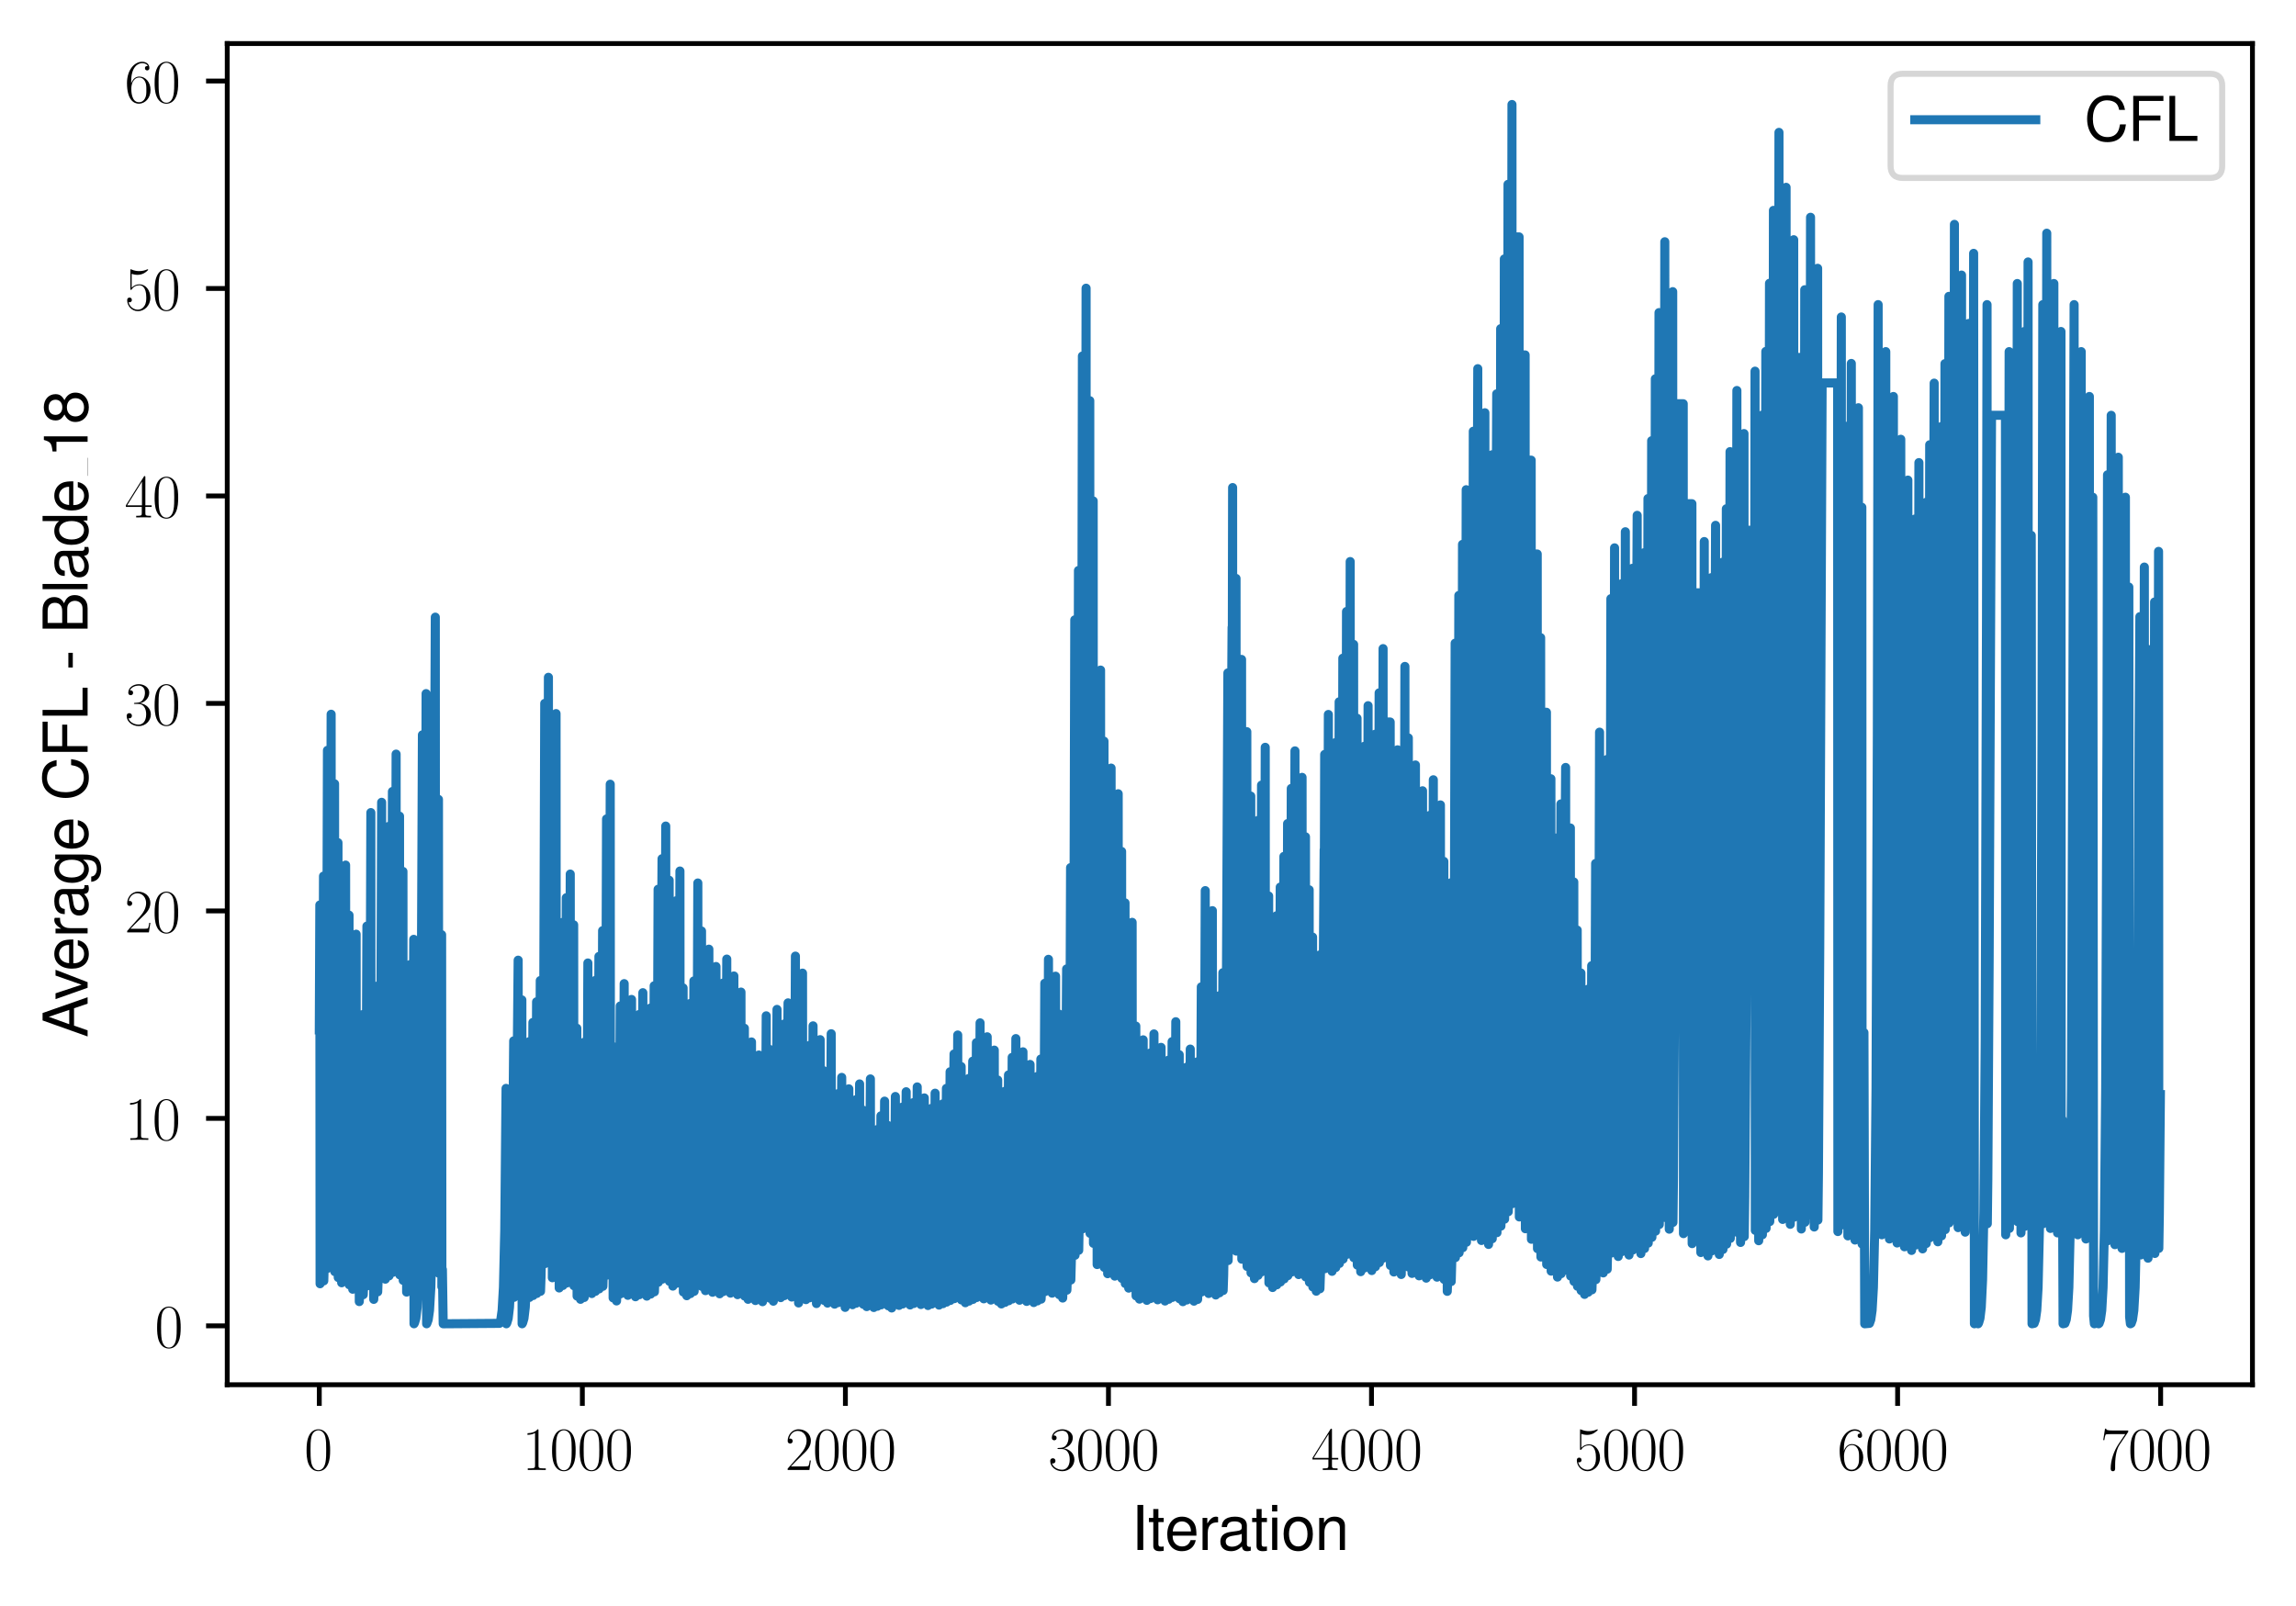 <?xml version="1.0" encoding="utf-8" standalone="no"?>
<!DOCTYPE svg PUBLIC "-//W3C//DTD SVG 1.1//EN"
  "http://www.w3.org/Graphics/SVG/1.1/DTD/svg11.dtd">
<svg xmlns:xlink="http://www.w3.org/1999/xlink" width="379.567pt" height="265.601pt" viewBox="0 0 379.567 265.601" xmlns="http://www.w3.org/2000/svg" version="1.1">
 <defs>
  <style type="text/css">*{stroke-linejoin: round; stroke-linecap: butt}</style>
 </defs>
 <g id="figure_1">
  <g id="patch_1">
   <path d="M 0 265.601 
L 379.567 265.601 
L 379.567 0 
L 0 0 
z
" style="fill: #ffffff"/>
  </g>
  <g id="axes_1">
   <g id="patch_2">
    <path d="M 37.567 228.96 
L 372.367 228.96 
L 372.367 7.2 
L 37.567 7.2 
z
" style="fill: #ffffff"/>
   </g>
   <g id="matplotlib.axis_1">
    <g id="xtick_1">
     <g id="line2d_1">
      <defs>
       <path id="m5cbb3154f2" d="M 0 0 
L 0 3.5 
" style="stroke: #000000; stroke-width: 0.8"/>
      </defs>
      <g>
       <use xlink:href="#m5cbb3154f2" x="52.786" y="228.96" style="stroke: #000000; stroke-width: 0.8"/>
      </g>
     </g>
     <g id="text_1">
      <!-- $\mathdefault{0}$ -->
      <g transform="translate(50.295 243.058) scale(0.1 -0.1)">
       <defs>
        <path id="CMR17-30" d="M 2688 2038 
C 2688 2430 2682 3099 2413 3613 
C 2176 4063 1798 4224 1466 4224 
C 1158 4224 768 4082 525 3620 
C 269 3137 243 2539 243 2038 
C 243 1671 250 1112 448 623 
C 723 -39 1216 -128 1466 -128 
C 1760 -128 2208 -7 2470 604 
C 2662 1048 2688 1568 2688 2038 
z
M 1466 -26 
C 1056 -26 813 328 723 816 
C 653 1196 653 1749 653 2109 
C 653 2604 653 3015 736 3407 
C 858 3954 1216 4121 1466 4121 
C 1728 4121 2067 3947 2189 3420 
C 2272 3054 2278 2623 2278 2109 
C 2278 1691 2278 1176 2202 797 
C 2067 96 1690 -26 1466 -26 
z
" transform="scale(0.016)"/>
       </defs>
       <use xlink:href="#CMR17-30" transform="scale(0.996)"/>
      </g>
     </g>
    </g>
    <g id="xtick_2">
     <g id="line2d_2">
      <g>
       <use xlink:href="#m5cbb3154f2" x="96.272" y="228.96" style="stroke: #000000; stroke-width: 0.8"/>
      </g>
     </g>
     <g id="text_2">
      <!-- $\mathdefault{1000}$ -->
      <g transform="translate(86.31 243.058) scale(0.1 -0.1)">
       <defs>
        <path id="CMR17-31" d="M 1702 4083 
C 1702 4217 1696 4224 1606 4224 
C 1357 3927 979 3833 621 3820 
C 602 3820 570 3820 563 3808 
C 557 3795 557 3782 557 3648 
C 755 3648 1088 3686 1344 3839 
L 1344 467 
C 1344 243 1331 166 781 166 
L 589 166 
L 589 0 
C 896 6 1216 12 1523 12 
C 1830 12 2150 6 2458 0 
L 2458 166 
L 2266 166 
C 1715 166 1702 236 1702 467 
L 1702 4083 
z
" transform="scale(0.016)"/>
       </defs>
       <use xlink:href="#CMR17-31" transform="scale(0.996)"/>
       <use xlink:href="#CMR17-30" transform="translate(45.69 0) scale(0.996)"/>
       <use xlink:href="#CMR17-30" transform="translate(91.381 0) scale(0.996)"/>
       <use xlink:href="#CMR17-30" transform="translate(137.071 0) scale(0.996)"/>
      </g>
     </g>
    </g>
    <g id="xtick_3">
     <g id="line2d_3">
      <g>
       <use xlink:href="#m5cbb3154f2" x="139.759" y="228.96" style="stroke: #000000; stroke-width: 0.8"/>
      </g>
     </g>
     <g id="text_3">
      <!-- $\mathdefault{2000}$ -->
      <g transform="translate(129.796 243.058) scale(0.1 -0.1)">
       <defs>
        <path id="CMR17-32" d="M 2669 990 
L 2554 990 
C 2490 537 2438 460 2413 422 
C 2381 371 1920 371 1830 371 
L 602 371 
C 832 620 1280 1073 1824 1596 
C 2214 1966 2669 2400 2669 3033 
C 2669 3788 2067 4224 1395 4224 
C 691 4224 262 3603 262 3027 
C 262 2777 448 2745 525 2745 
C 589 2745 781 2783 781 3007 
C 781 3206 614 3264 525 3264 
C 486 3264 448 3257 422 3244 
C 544 3788 915 4057 1306 4057 
C 1862 4057 2227 3616 2227 3033 
C 2227 2477 1901 1998 1536 1583 
L 262 147 
L 262 0 
L 2515 0 
L 2669 990 
z
" transform="scale(0.016)"/>
       </defs>
       <use xlink:href="#CMR17-32" transform="scale(0.996)"/>
       <use xlink:href="#CMR17-30" transform="translate(45.69 0) scale(0.996)"/>
       <use xlink:href="#CMR17-30" transform="translate(91.381 0) scale(0.996)"/>
       <use xlink:href="#CMR17-30" transform="translate(137.071 0) scale(0.996)"/>
      </g>
     </g>
    </g>
    <g id="xtick_4">
     <g id="line2d_4">
      <g>
       <use xlink:href="#m5cbb3154f2" x="183.246" y="228.96" style="stroke: #000000; stroke-width: 0.8"/>
      </g>
     </g>
     <g id="text_4">
      <!-- $\mathdefault{3000}$ -->
      <g transform="translate(173.283 243.058) scale(0.1 -0.1)">
       <defs>
        <path id="CMR17-33" d="M 1414 2176 
C 1984 2176 2234 1673 2234 1094 
C 2234 322 1824 25 1453 25 
C 1114 25 563 193 390 691 
C 422 678 454 678 486 678 
C 640 678 755 780 755 947 
C 755 1132 614 1216 486 1216 
C 378 1216 211 1164 211 927 
C 211 335 787 -128 1466 -128 
C 2176 -128 2720 432 2720 1087 
C 2720 1718 2208 2176 1600 2246 
C 2086 2347 2554 2776 2554 3353 
C 2554 3856 2048 4224 1472 4224 
C 890 4224 378 3862 378 3347 
C 378 3123 544 3084 627 3084 
C 762 3084 877 3167 877 3334 
C 877 3500 762 3584 627 3584 
C 602 3584 570 3584 544 3571 
C 730 3999 1235 4076 1459 4076 
C 1683 4076 2106 3966 2106 3347 
C 2106 3167 2080 2851 1862 2574 
C 1670 2329 1453 2316 1242 2297 
C 1210 2297 1062 2284 1037 2284 
C 992 2278 966 2272 966 2227 
C 966 2182 973 2176 1101 2176 
L 1414 2176 
z
" transform="scale(0.016)"/>
       </defs>
       <use xlink:href="#CMR17-33" transform="scale(0.996)"/>
       <use xlink:href="#CMR17-30" transform="translate(45.69 0) scale(0.996)"/>
       <use xlink:href="#CMR17-30" transform="translate(91.381 0) scale(0.996)"/>
       <use xlink:href="#CMR17-30" transform="translate(137.071 0) scale(0.996)"/>
      </g>
     </g>
    </g>
    <g id="xtick_5">
     <g id="line2d_5">
      <g>
       <use xlink:href="#m5cbb3154f2" x="226.732" y="228.96" style="stroke: #000000; stroke-width: 0.8"/>
      </g>
     </g>
     <g id="text_5">
      <!-- $\mathdefault{4000}$ -->
      <g transform="translate(216.77 243.058) scale(0.1 -0.1)">
       <defs>
        <path id="CMR17-34" d="M 2150 4147 
C 2150 4281 2144 4288 2029 4288 
L 128 1254 
L 128 1088 
L 1779 1088 
L 1779 460 
C 1779 230 1766 166 1318 166 
L 1197 166 
L 1197 0 
C 1402 12 1747 12 1965 12 
C 2182 12 2528 12 2733 0 
L 2733 166 
L 2611 166 
C 2163 166 2150 230 2150 460 
L 2150 1088 
L 2803 1088 
L 2803 1254 
L 2150 1254 
L 2150 4147 
z
M 1798 3723 
L 1798 1254 
L 256 1254 
L 1798 3723 
z
" transform="scale(0.016)"/>
       </defs>
       <use xlink:href="#CMR17-34" transform="scale(0.996)"/>
       <use xlink:href="#CMR17-30" transform="translate(45.69 0) scale(0.996)"/>
       <use xlink:href="#CMR17-30" transform="translate(91.381 0) scale(0.996)"/>
       <use xlink:href="#CMR17-30" transform="translate(137.071 0) scale(0.996)"/>
      </g>
     </g>
    </g>
    <g id="xtick_6">
     <g id="line2d_6">
      <g>
       <use xlink:href="#m5cbb3154f2" x="270.219" y="228.96" style="stroke: #000000; stroke-width: 0.8"/>
      </g>
     </g>
     <g id="text_6">
      <!-- $\mathdefault{5000}$ -->
      <g transform="translate(260.257 243.058) scale(0.1 -0.1)">
       <defs>
        <path id="CMR17-35" d="M 730 3750 
C 794 3724 1056 3641 1325 3641 
C 1920 3641 2246 3961 2432 4140 
C 2432 4191 2432 4224 2394 4224 
C 2387 4224 2374 4224 2323 4198 
C 2099 4102 1837 4032 1517 4032 
C 1325 4032 1037 4055 723 4191 
C 653 4224 640 4224 634 4224 
C 602 4224 595 4217 595 4090 
L 595 2231 
C 595 2113 595 2080 659 2080 
C 691 2080 704 2093 736 2139 
C 941 2435 1222 2560 1542 2560 
C 1766 2560 2246 2415 2246 1293 
C 2246 1087 2246 716 2054 422 
C 1894 159 1645 25 1370 25 
C 947 25 518 319 403 812 
C 429 806 480 793 506 793 
C 589 793 749 838 749 1036 
C 749 1209 627 1280 506 1280 
C 358 1280 262 1190 262 1011 
C 262 454 704 -128 1382 -128 
C 2042 -128 2669 441 2669 1267 
C 2669 2054 2170 2662 1549 2662 
C 1222 2662 947 2540 730 2304 
L 730 3750 
z
" transform="scale(0.016)"/>
       </defs>
       <use xlink:href="#CMR17-35" transform="scale(0.996)"/>
       <use xlink:href="#CMR17-30" transform="translate(45.69 0) scale(0.996)"/>
       <use xlink:href="#CMR17-30" transform="translate(91.381 0) scale(0.996)"/>
       <use xlink:href="#CMR17-30" transform="translate(137.071 0) scale(0.996)"/>
      </g>
     </g>
    </g>
    <g id="xtick_7">
     <g id="line2d_7">
      <g>
       <use xlink:href="#m5cbb3154f2" x="313.706" y="228.96" style="stroke: #000000; stroke-width: 0.8"/>
      </g>
     </g>
     <g id="text_7">
      <!-- $\mathdefault{6000}$ -->
      <g transform="translate(303.743 243.058) scale(0.1 -0.1)">
       <defs>
        <path id="CMR17-36" d="M 678 2198 
C 678 3712 1395 4076 1811 4076 
C 1946 4076 2272 4049 2400 3782 
C 2298 3782 2106 3782 2106 3558 
C 2106 3385 2246 3328 2336 3328 
C 2394 3328 2566 3353 2566 3571 
C 2566 3987 2246 4224 1805 4224 
C 1043 4224 243 3411 243 2011 
C 243 257 966 -128 1478 -128 
C 2099 -128 2688 431 2688 1295 
C 2688 2101 2170 2688 1517 2688 
C 1126 2688 838 2430 678 1979 
L 678 2198 
z
M 1478 25 
C 691 25 691 1212 691 1450 
C 691 1914 909 2585 1504 2585 
C 1613 2585 1926 2585 2138 2140 
C 2253 1889 2253 1624 2253 1302 
C 2253 954 2253 696 2118 438 
C 1978 173 1773 25 1478 25 
z
" transform="scale(0.016)"/>
       </defs>
       <use xlink:href="#CMR17-36" transform="scale(0.996)"/>
       <use xlink:href="#CMR17-30" transform="translate(45.69 0) scale(0.996)"/>
       <use xlink:href="#CMR17-30" transform="translate(91.381 0) scale(0.996)"/>
       <use xlink:href="#CMR17-30" transform="translate(137.071 0) scale(0.996)"/>
      </g>
     </g>
    </g>
    <g id="xtick_8">
     <g id="line2d_8">
      <g>
       <use xlink:href="#m5cbb3154f2" x="357.193" y="228.96" style="stroke: #000000; stroke-width: 0.8"/>
      </g>
     </g>
     <g id="text_8">
      <!-- $\mathdefault{7000}$ -->
      <g transform="translate(347.23 243.058) scale(0.1 -0.1)">
       <defs>
        <path id="CMR17-37" d="M 2886 3955 
L 2886 4096 
L 1382 4096 
C 634 4096 621 4166 595 4288 
L 480 4288 
L 294 3104 
L 410 3104 
C 429 3226 474 3552 550 3673 
C 589 3724 1062 3724 1171 3724 
L 2579 3724 
L 1869 2670 
C 1395 1961 1069 1003 1069 166 
C 1069 89 1069 -128 1299 -128 
C 1530 -128 1530 89 1530 172 
L 1530 466 
C 1530 1514 1709 2204 2003 2644 
L 2886 3955 
z
" transform="scale(0.016)"/>
       </defs>
       <use xlink:href="#CMR17-37" transform="scale(0.996)"/>
       <use xlink:href="#CMR17-30" transform="translate(45.69 0) scale(0.996)"/>
       <use xlink:href="#CMR17-30" transform="translate(91.381 0) scale(0.996)"/>
       <use xlink:href="#CMR17-30" transform="translate(137.071 0) scale(0.996)"/>
      </g>
     </g>
    </g>
    <g id="text_9">
     <!-- Iteration -->
     <g transform="translate(187.02 256.279) scale(0.1 -0.1)">
      <defs>
       <path id="NimbusSanL-Regu-49" d="M 1242 4672 
L 640 4672 
L 640 0 
L 1242 0 
L 1242 4672 
z
" transform="scale(0.016)"/>
       <path id="NimbusSanL-Regu-74" d="M 1626 3328 
L 1075 3328 
L 1075 4249 
L 544 4249 
L 544 3328 
L 90 3328 
L 90 2892 
L 544 2892 
L 544 402 
C 544 64 774 -128 1190 -128 
C 1318 -128 1446 -116 1626 -84 
L 1626 364 
C 1555 345 1472 339 1370 339 
C 1139 339 1075 402 1075 634 
L 1075 2892 
L 1626 2892 
L 1626 3328 
z
" transform="scale(0.016)"/>
       <path id="NimbusSanL-Regu-65" d="M 3283 1484 
C 3283 1998 3245 2311 3149 2565 
C 2931 3123 2419 3456 1792 3456 
C 858 3456 256 2734 256 1619 
C 256 545 838 -128 1779 -128 
C 2547 -128 3078 307 3213 1018 
L 2675 1018 
C 2528 588 2227 364 1798 364 
C 1459 364 1171 514 992 787 
C 864 974 819 1161 813 1484 
L 3283 1484 
z
M 826 1920 
C 870 2552 1248 2963 1786 2963 
C 2310 2963 2714 2519 2714 1959 
C 2714 1946 2714 1933 2707 1920 
L 826 1920 
z
" transform="scale(0.016)"/>
       <path id="NimbusSanL-Regu-72" d="M 442 3328 
L 442 0 
L 979 0 
L 979 1727 
C 979 2203 1101 2514 1357 2698 
C 1523 2819 1683 2857 2054 2863 
L 2054 3404 
C 1965 3449 1920 3456 1850 3456 
C 1504 3456 1242 3251 934 2750 
L 934 3328 
L 442 3328 
z
" transform="scale(0.016)"/>
       <path id="NimbusSanL-Regu-61" d="M 3424 332 
C 3366 320 3341 320 3309 320 
C 3123 320 3021 415 3021 581 
L 3021 2542 
C 3021 3135 2586 3456 1760 3456 
C 1274 3456 870 3315 646 3065 
C 493 2893 429 2702 416 2370 
L 954 2370 
C 998 2778 1242 2963 1741 2963 
C 2221 2963 2490 2784 2490 2466 
L 2490 2326 
C 2490 2103 2355 2007 1933 1956 
C 1178 1861 1062 1835 858 1753 
C 467 1593 269 1294 269 861 
C 269 256 691 -128 1370 -128 
C 1792 -128 2131 19 2509 364 
C 2547 25 2714 -128 3059 -128 
C 3168 -128 3251 -116 3424 -71 
L 3424 332 
z
M 2490 1071 
C 2490 893 2438 785 2278 638 
C 2061 441 1798 339 1485 339 
C 1069 339 826 536 826 874 
C 826 1224 1062 1402 1632 1485 
C 2195 1562 2310 1587 2490 1670 
L 2490 1071 
z
" transform="scale(0.016)"/>
       <path id="NimbusSanL-Regu-69" d="M 960 3358 
L 429 3358 
L 429 0 
L 960 0 
L 960 3358 
z
M 960 4672 
L 422 4672 
L 422 3999 
L 960 3999 
L 960 4672 
z
" transform="scale(0.016)"/>
       <path id="NimbusSanL-Regu-6f" d="M 1741 3456 
C 800 3456 230 2784 230 1663 
C 230 543 794 -128 1747 -128 
C 2688 -128 3264 543 3264 1638 
C 3264 2791 2707 3456 1741 3456 
z
M 1747 2963 
C 2349 2963 2707 2472 2707 1644 
C 2707 861 2336 364 1747 364 
C 1152 364 787 855 787 1663 
C 787 2466 1152 2963 1747 2963 
z
" transform="scale(0.016)"/>
       <path id="NimbusSanL-Regu-6e" d="M 448 3328 
L 448 0 
L 986 0 
L 986 1835 
C 986 2539 1344 2988 1894 2988 
C 2317 2988 2586 2732 2586 2328 
L 2586 0 
L 3117 0 
L 3117 2539 
C 3117 3097 2701 3456 2054 3456 
C 1555 3456 1235 3263 941 2796 
L 941 3328 
L 448 3328 
z
" transform="scale(0.016)"/>
      </defs>
      <use xlink:href="#NimbusSanL-Regu-49" transform="scale(0.996)"/>
      <use xlink:href="#NimbusSanL-Regu-74" transform="translate(27.695 0) scale(0.996)"/>
      <use xlink:href="#NimbusSanL-Regu-65" transform="translate(55.39 0) scale(0.996)"/>
      <use xlink:href="#NimbusSanL-Regu-72" transform="translate(110.782 0) scale(0.996)"/>
      <use xlink:href="#NimbusSanL-Regu-61" transform="translate(142.961 0) scale(0.996)"/>
      <use xlink:href="#NimbusSanL-Regu-74" transform="translate(198.353 0) scale(0.996)"/>
      <use xlink:href="#NimbusSanL-Regu-69" transform="translate(226.048 0) scale(0.996)"/>
      <use xlink:href="#NimbusSanL-Regu-6f" transform="translate(248.165 0) scale(0.996)"/>
      <use xlink:href="#NimbusSanL-Regu-6e" transform="translate(303.556 0) scale(0.996)"/>
     </g>
    </g>
   </g>
   <g id="matplotlib.axis_2">
    <g id="ytick_1">
     <g id="line2d_9">
      <defs>
       <path id="me9d7c1da37" d="M 0 0 
L -3.5 0 
" style="stroke: #000000; stroke-width: 0.8"/>
      </defs>
      <g>
       <use xlink:href="#me9d7c1da37" x="37.567" y="219.223" style="stroke: #000000; stroke-width: 0.8"/>
      </g>
     </g>
     <g id="text_10">
      <!-- $\mathdefault{0}$ -->
      <g transform="translate(25.586 222.772) scale(0.1 -0.1)">
       <use xlink:href="#CMR17-30" transform="scale(0.996)"/>
      </g>
     </g>
    </g>
    <g id="ytick_2">
     <g id="line2d_10">
      <g>
       <use xlink:href="#me9d7c1da37" x="37.567" y="184.918" style="stroke: #000000; stroke-width: 0.8"/>
      </g>
     </g>
     <g id="text_11">
      <!-- $\mathdefault{10}$ -->
      <g transform="translate(20.605 188.467) scale(0.1 -0.1)">
       <use xlink:href="#CMR17-31" transform="scale(0.996)"/>
       <use xlink:href="#CMR17-30" transform="translate(45.69 0) scale(0.996)"/>
      </g>
     </g>
    </g>
    <g id="ytick_3">
     <g id="line2d_11">
      <g>
       <use xlink:href="#me9d7c1da37" x="37.567" y="150.613" style="stroke: #000000; stroke-width: 0.8"/>
      </g>
     </g>
     <g id="text_12">
      <!-- $\mathdefault{20}$ -->
      <g transform="translate(20.605 154.163) scale(0.1 -0.1)">
       <use xlink:href="#CMR17-32" transform="scale(0.996)"/>
       <use xlink:href="#CMR17-30" transform="translate(45.69 0) scale(0.996)"/>
      </g>
     </g>
    </g>
    <g id="ytick_4">
     <g id="line2d_12">
      <g>
       <use xlink:href="#me9d7c1da37" x="37.567" y="116.309" style="stroke: #000000; stroke-width: 0.8"/>
      </g>
     </g>
     <g id="text_13">
      <!-- $\mathdefault{30}$ -->
      <g transform="translate(20.605 119.858) scale(0.1 -0.1)">
       <use xlink:href="#CMR17-33" transform="scale(0.996)"/>
       <use xlink:href="#CMR17-30" transform="translate(45.69 0) scale(0.996)"/>
      </g>
     </g>
    </g>
    <g id="ytick_5">
     <g id="line2d_13">
      <g>
       <use xlink:href="#me9d7c1da37" x="37.567" y="82.004" style="stroke: #000000; stroke-width: 0.8"/>
      </g>
     </g>
     <g id="text_14">
      <!-- $\mathdefault{40}$ -->
      <g transform="translate(20.605 85.553) scale(0.1 -0.1)">
       <use xlink:href="#CMR17-34" transform="scale(0.996)"/>
       <use xlink:href="#CMR17-30" transform="translate(45.69 0) scale(0.996)"/>
      </g>
     </g>
    </g>
    <g id="ytick_6">
     <g id="line2d_14">
      <g>
       <use xlink:href="#me9d7c1da37" x="37.567" y="47.699" style="stroke: #000000; stroke-width: 0.8"/>
      </g>
     </g>
     <g id="text_15">
      <!-- $\mathdefault{50}$ -->
      <g transform="translate(20.605 51.248) scale(0.1 -0.1)">
       <use xlink:href="#CMR17-35" transform="scale(0.996)"/>
       <use xlink:href="#CMR17-30" transform="translate(45.69 0) scale(0.996)"/>
      </g>
     </g>
    </g>
    <g id="ytick_7">
     <g id="line2d_15">
      <g>
       <use xlink:href="#me9d7c1da37" x="37.567" y="13.394" style="stroke: #000000; stroke-width: 0.8"/>
      </g>
     </g>
     <g id="text_16">
      <!-- $\mathdefault{60}$ -->
      <g transform="translate(20.605 16.943) scale(0.1 -0.1)">
       <use xlink:href="#CMR17-36" transform="scale(0.996)"/>
       <use xlink:href="#CMR17-30" transform="translate(45.69 0) scale(0.996)"/>
      </g>
     </g>
    </g>
    <g id="text_17">
     <!-- Average CFL - Blade_18 -->
     <g transform="translate(14.483 171.549) rotate(-90) scale(0.1 -0.1)">
      <defs>
       <path id="NimbusSanL-Regu-41" d="M 3034 1408 
L 3514 0 
L 4179 0 
L 2541 4672 
L 1773 4672 
L 109 0 
L 742 0 
L 1235 1408 
L 3034 1408 
z
M 2867 1907 
L 1382 1907 
L 2150 4032 
L 2867 1907 
z
" transform="scale(0.016)"/>
       <path id="NimbusSanL-Regu-76" d="M 1824 0 
L 3110 3328 
L 2509 3328 
L 1562 629 
L 666 3328 
L 64 3328 
L 1242 0 
L 1824 0 
z
" transform="scale(0.016)"/>
       <path id="NimbusSanL-Regu-67" d="M 2637 3359 
L 2637 2873 
C 2368 3270 2042 3456 1613 3456 
C 762 3456 186 2714 186 1632 
C 186 1084 333 638 608 320 
C 858 38 1216 -128 1568 -128 
C 1990 -128 2285 51 2586 473 
L 2586 300 
C 2586 -155 2528 -441 2394 -634 
C 2253 -841 1978 -960 1651 -960 
C 1408 -960 1190 -894 1043 -774 
C 922 -674 870 -581 838 -375 
L 294 -375 
C 352 -1031 845 -1408 1632 -1408 
C 2131 -1408 2560 -1248 2778 -980 
C 3034 -661 3130 -222 3130 568 
L 3130 3359 
L 2637 3359 
z
M 1670 2963 
C 2246 2963 2586 2479 2586 1644 
C 2586 848 2240 364 1677 364 
C 1094 364 742 855 742 1663 
C 742 2466 1101 2963 1670 2963 
z
" transform="scale(0.016)"/>
       <path id="NimbusSanL-Regu-43" d="M 4237 3219 
C 4051 4236 3462 4736 2438 4736 
C 1811 4736 1306 4537 960 4154 
C 538 3696 307 3035 307 2284 
C 307 1522 544 867 986 415 
C 1344 44 1805 -128 2413 -128 
C 3552 -128 4192 485 4333 1712 
L 3718 1712 
C 3667 1394 3603 1178 3507 994 
C 3315 612 2918 396 2419 396 
C 1491 396 902 1134 902 2291 
C 902 3480 1466 4211 2368 4211 
C 2746 4211 3098 4096 3290 3918 
C 3462 3759 3558 3562 3629 3219 
L 4237 3219 
z
" transform="scale(0.016)"/>
       <path id="NimbusSanL-Regu-46" d="M 1171 2112 
L 3398 2112 
L 3398 2636 
L 1171 2636 
L 1171 4147 
L 3706 4147 
L 3706 4672 
L 576 4672 
L 576 0 
L 1171 0 
L 1171 2112 
z
" transform="scale(0.016)"/>
       <path id="NimbusSanL-Regu-4c" d="M 1107 4672 
L 512 4672 
L 512 0 
L 3411 0 
L 3411 524 
L 1107 524 
L 1107 4672 
z
" transform="scale(0.016)"/>
       <path id="NimbusSanL-Regu-2d" d="M 1818 1996 
L 294 1996 
L 294 1536 
L 1818 1536 
L 1818 1996 
z
" transform="scale(0.016)"/>
       <path id="NimbusSanL-Regu-42" d="M 506 0 
L 2611 0 
C 3053 0 3379 121 3629 390 
C 3859 632 3987 961 3987 1321 
C 3987 1878 3731 2214 3136 2444 
C 3558 2643 3782 2994 3782 3476 
C 3782 3821 3654 4127 3411 4345 
C 3168 4569 2848 4672 2400 4672 
L 506 4672 
L 506 0 
z
M 1101 2636 
L 1101 4147 
L 2253 4147 
C 2586 4147 2771 4101 2931 3977 
C 3098 3847 3187 3652 3187 3391 
C 3187 3138 3098 2936 2931 2806 
C 2771 2682 2586 2636 2253 2636 
L 1101 2636 
z
M 1101 524 
L 1101 2112 
L 2554 2112 
C 2842 2112 3034 2042 3174 1890 
C 3315 1745 3392 1542 3392 1315 
C 3392 1093 3315 891 3174 746 
C 3034 594 2842 524 2554 524 
L 1101 524 
z
" transform="scale(0.016)"/>
       <path id="NimbusSanL-Regu-6c" d="M 973 4672 
L 435 4672 
L 435 0 
L 973 0 
L 973 4672 
z
" transform="scale(0.016)"/>
       <path id="NimbusSanL-Regu-64" d="M 3168 4672 
L 2637 4672 
L 2637 2937 
C 2413 3276 2054 3456 1606 3456 
C 736 3456 166 2759 166 1695 
C 166 568 723 -128 1626 -128 
C 2086 -128 2406 44 2694 460 
L 2694 19 
L 3168 19 
L 3168 4672 
z
M 1696 2956 
C 2272 2956 2637 2447 2637 1651 
C 2637 880 2266 371 1702 371 
C 1114 371 723 887 723 1663 
C 723 2440 1114 2956 1696 2956 
z
" transform="scale(0.016)"/>
       <path id="NimbusSanL-Regu-31" d="M 1658 3232 
L 1658 0 
L 2221 0 
L 2221 4537 
L 1850 4537 
C 1651 3840 1523 3744 653 3635 
L 653 3232 
L 1658 3232 
z
" transform="scale(0.016)"/>
       <path id="NimbusSanL-Regu-38" d="M 2502 2399 
C 2970 2681 3123 2910 3123 3337 
C 3123 4044 2566 4544 1760 4544 
C 960 4544 397 4044 397 3337 
C 397 2917 550 2687 1011 2399 
C 493 2150 237 1774 237 1276 
C 237 447 864 -128 1760 -128 
C 2656 -128 3283 447 3283 1270 
C 3283 1774 3027 2150 2502 2399 
z
M 1760 4044 
C 2240 4044 2547 3764 2547 3324 
C 2547 2904 2234 2624 1760 2624 
C 1286 2624 973 2904 973 3331 
C 973 3764 1286 4044 1760 4044 
z
M 1760 2150 
C 2323 2150 2707 1793 2707 1264 
C 2707 728 2323 371 1747 371 
C 1197 371 813 734 813 1264 
C 813 1793 1197 2150 1760 2150 
z
" transform="scale(0.016)"/>
      </defs>
      <use xlink:href="#NimbusSanL-Regu-41" transform="scale(0.996)"/>
      <use xlink:href="#NimbusSanL-Regu-76" transform="translate(62.466 0) scale(0.996)"/>
      <use xlink:href="#NimbusSanL-Regu-65" transform="translate(109.788 0) scale(0.996)"/>
      <use xlink:href="#NimbusSanL-Regu-72" transform="translate(165.18 0) scale(0.996)"/>
      <use xlink:href="#NimbusSanL-Regu-61" transform="translate(197.359 0) scale(0.996)"/>
      <use xlink:href="#NimbusSanL-Regu-67" transform="translate(252.751 0) scale(0.996)"/>
      <use xlink:href="#NimbusSanL-Regu-65" transform="translate(308.143 0) scale(0.996)"/>
      <use xlink:href="#NimbusSanL-Regu-43" transform="translate(391.229 0) scale(0.996)"/>
      <use xlink:href="#NimbusSanL-Regu-46" transform="translate(463.159 0) scale(0.996)"/>
      <use xlink:href="#NimbusSanL-Regu-4c" transform="translate(524.031 0) scale(0.996)"/>
      <use xlink:href="#NimbusSanL-Regu-2d" transform="translate(607.118 0) scale(0.996)"/>
      <use xlink:href="#NimbusSanL-Regu-42" transform="translate(667.988 0) scale(0.996)"/>
      <use xlink:href="#NimbusSanL-Regu-6c" transform="translate(734.438 0) scale(0.996)"/>
      <use xlink:href="#NimbusSanL-Regu-61" transform="translate(756.555 0) scale(0.996)"/>
      <use xlink:href="#NimbusSanL-Regu-64" transform="translate(811.947 0) scale(0.996)"/>
      <use xlink:href="#NimbusSanL-Regu-65" transform="translate(867.339 0) scale(0.996)"/>
      <use xlink:href="#NimbusSanL-Regu-31" transform="translate(958.596 0) scale(0.996)"/>
      <use xlink:href="#NimbusSanL-Regu-38" transform="translate(1013.987 0) scale(0.996)"/>
      <path d="M 928.708 0 
L 958.596 0 
L 958.596 0.399 
L 928.708 0.399 
L 928.708 0 
z
"/>
     </g>
    </g>
   </g>
   <g id="line2d_16">
    <path d="M 52.786 170.292 
L 52.873 149.632 
L 52.916 212.264 
L 53.003 209.202 
L 53.22 194.287 
L 53.438 157.179 
L 53.481 144.859 
L 53.525 211.787 
L 53.612 208.515 
L 53.829 192.577 
L 54.047 152.965 
L 54.134 124.063 
L 54.177 209.707 
L 54.264 205.52 
L 54.482 185.126 
L 54.699 134.736 
L 54.742 118.094 
L 54.786 209.11 
L 54.873 204.66 
L 55.09 183.005 
L 55.308 129.594 
L 55.351 210.26 
L 55.438 206.317 
L 55.656 187.107 
L 55.873 139.33 
L 55.917 211.234 
L 56.004 207.718 
L 56.221 190.596 
L 56.438 148.001 
L 56.482 212.101 
L 56.569 208.967 
L 56.786 193.703 
L 57.134 143.034 
L 57.178 211.604 
L 57.265 208.252 
L 57.482 191.923 
L 57.7 151.312 
L 57.743 212.432 
L 57.83 209.444 
L 58.047 194.889 
L 58.265 158.685 
L 58.308 213.169 
L 58.395 210.506 
L 58.613 197.531 
L 58.83 165.252 
L 58.874 154.462 
L 58.917 212.747 
L 59.004 209.897 
L 59.222 196.018 
L 59.352 179.125 
L 59.396 215.213 
L 59.482 213.449 
L 59.7 204.855 
L 59.917 183.471 
L 60.004 167.741 
L 60.048 214.075 
L 60.135 211.81 
L 60.352 200.776 
L 60.57 173.321 
L 60.657 153.124 
L 60.7 212.613 
L 60.787 209.705 
L 61.005 195.539 
L 61.222 160.288 
L 61.309 134.358 
L 61.352 210.737 
L 61.439 207.003 
L 61.657 188.814 
L 61.744 175.44 
L 61.787 214.845 
L 61.874 212.918 
L 62.092 203.535 
L 62.309 180.195 
L 62.396 163.036 
L 62.44 213.604 
L 62.527 211.132 
L 62.744 199.09 
L 62.961 169.126 
L 63.092 132.655 
L 63.135 210.566 
L 63.222 206.757 
L 63.44 188.204 
L 63.657 142.038 
L 63.701 211.505 
L 63.788 208.108 
L 64.005 191.566 
L 64.223 150.404 
L 64.266 136.641 
L 64.31 210.965 
L 64.396 207.331 
L 64.614 189.632 
L 64.831 145.592 
L 64.875 130.866 
L 64.918 210.387 
L 65.005 206.5 
L 65.223 187.563 
L 65.44 140.443 
L 65.484 124.687 
L 65.527 209.769 
L 65.614 205.61 
L 65.832 185.349 
L 66.049 134.949 
L 66.092 210.796 
L 66.179 207.088 
L 66.397 189.026 
L 66.614 144.086 
L 66.658 211.709 
L 66.745 208.403 
L 66.962 192.3 
L 67.18 163.395 
L 67.223 213.64 
L 67.31 211.184 
L 67.528 199.219 
L 67.745 169.446 
L 67.788 159.491 
L 67.832 213.25 
L 67.919 210.622 
L 68.136 197.82 
L 68.354 165.965 
L 68.397 155.314 
L 68.441 218.88 
L 68.528 218.729 
L 68.745 217.994 
L 68.963 216.164 
L 69.18 211.612 
L 69.397 200.285 
L 69.615 172.098 
L 69.832 121.505 
L 69.876 209.451 
L 69.963 205.152 
L 70.18 184.209 
L 70.398 132.097 
L 70.441 114.684 
L 70.528 218.88 
L 70.572 218.811 
L 70.789 218.199 
L 71.006 216.674 
L 71.224 212.881 
L 71.441 203.441 
L 71.659 179.954 
L 71.876 121.533 
L 71.963 102.043 
L 72.007 207.505 
L 72.094 202.349 
L 72.311 177.235 
L 72.485 132.174 
L 72.529 210.518 
L 72.615 206.688 
L 72.833 188.032 
L 73.007 154.545 
L 73.05 212.755 
L 73.137 209.909 
L 73.268 218.88 
L 82.574 218.811 
L 82.791 218.199 
L 83.009 216.674 
L 83.226 212.881 
L 83.444 203.441 
L 83.661 179.959 
L 83.705 218.88 
L 83.792 218.729 
L 84.009 217.994 
L 84.226 216.164 
L 84.444 211.612 
L 84.661 200.285 
L 84.922 172.103 
L 84.966 214.511 
L 85.053 212.438 
L 85.27 202.34 
L 85.488 177.217 
L 85.661 158.761 
L 85.705 213.177 
L 85.792 210.516 
L 86.009 197.558 
L 86.27 165.329 
L 86.314 218.88 
L 86.401 218.729 
L 86.618 217.994 
L 86.836 216.164 
L 87.053 211.612 
L 87.271 200.285 
L 87.488 172.234 
L 87.531 214.524 
L 87.618 212.457 
L 87.836 202.386 
L 88.053 177.364 
L 88.097 169.055 
L 88.14 214.206 
L 88.227 211.999 
L 88.445 201.247 
L 88.662 174.523 
L 88.706 165.641 
L 88.749 213.865 
L 88.836 211.507 
L 89.053 200.024 
L 89.271 171.529 
L 89.314 162.131 
L 89.358 213.514 
L 89.445 211.002 
L 89.662 198.766 
L 89.88 168.446 
L 90.054 116.301 
L 90.097 208.931 
L 90.184 204.402 
L 90.402 182.344 
L 90.619 128.894 
L 90.662 111.988 
L 90.706 208.5 
L 90.793 203.781 
L 91.01 180.803 
L 91.271 139.702 
L 91.315 211.271 
L 91.402 207.772 
L 91.619 190.729 
L 91.837 148.395 
L 91.924 117.987 
L 91.967 209.099 
L 92.054 204.645 
L 92.271 182.954 
L 92.402 156.595 
L 92.445 212.96 
L 92.532 210.205 
L 92.75 196.782 
L 92.967 163.503 
L 93.011 152.508 
L 93.054 212.552 
L 93.141 209.616 
L 93.359 195.318 
L 93.576 160.037 
L 93.62 148.433 
L 93.663 148.434 
L 93.707 212.144 
L 93.794 209.029 
L 94.011 193.858 
L 94.228 156.569 
L 94.272 144.521 
L 94.315 211.753 
L 94.402 208.466 
L 94.62 192.456 
L 94.837 152.916 
L 94.881 212.592 
L 94.968 209.675 
L 95.185 195.464 
L 95.359 170.013 
L 95.403 214.302 
L 95.489 212.137 
L 95.707 201.59 
L 95.924 175.356 
L 95.968 214.836 
L 96.055 212.906 
L 96.272 203.505 
L 96.49 180.131 
L 96.533 172.345 
L 96.577 214.535 
L 96.664 212.473 
L 96.881 202.427 
L 97.099 177.479 
L 97.185 159.225 
L 97.229 213.223 
L 97.316 210.583 
L 97.533 197.725 
L 97.794 165.812 
L 97.838 213.882 
L 97.925 211.532 
L 98.142 200.085 
L 98.36 171.609 
L 98.403 162.115 
L 98.447 213.512 
L 98.534 210.999 
L 98.751 198.76 
L 98.968 168.311 
L 99.012 158.145 
L 99.055 213.115 
L 99.142 210.428 
L 99.36 197.338 
L 99.577 164.765 
L 99.621 153.877 
L 99.664 212.688 
L 99.751 209.813 
L 99.969 195.808 
L 100.186 160.972 
L 100.273 135.408 
L 100.317 210.842 
L 100.403 207.154 
L 100.621 189.191 
L 100.838 144.55 
L 100.882 129.665 
L 100.925 210.267 
L 101.012 206.327 
L 101.23 187.133 
L 101.317 173.02 
L 101.36 214.603 
L 101.447 212.57 
L 101.665 202.668 
L 101.882 178.029 
L 101.926 215.104 
L 102.013 213.291 
L 102.23 204.463 
L 102.447 182.494 
L 102.534 166.336 
L 102.578 213.934 
L 102.665 211.607 
L 102.882 200.273 
L 103.143 172.068 
L 103.187 162.638 
L 103.23 213.565 
L 103.317 211.075 
L 103.535 198.948 
L 103.752 168.774 
L 103.795 214.178 
L 103.882 211.958 
L 104.1 201.146 
L 104.317 174.244 
L 104.404 165.252 
L 104.448 213.826 
L 104.535 211.451 
L 104.752 199.884 
L 105.013 171.102 
L 105.057 214.411 
L 105.144 212.294 
L 105.361 201.98 
L 105.622 176.318 
L 105.665 167.737 
L 105.709 214.074 
L 105.796 211.809 
L 106.013 200.775 
L 106.231 173.317 
L 106.274 164.136 
L 106.318 213.714 
L 106.405 211.291 
L 106.622 199.484 
L 106.883 170.107 
L 106.927 214.311 
L 107.013 212.15 
L 107.231 201.624 
L 107.448 175.431 
L 107.535 166.672 
L 107.579 213.968 
L 107.666 211.656 
L 107.883 200.393 
L 108.101 172.368 
L 108.144 162.997 
L 108.188 213.6 
L 108.275 211.127 
L 108.492 199.076 
L 108.709 169.092 
L 108.796 147.034 
L 108.84 212.004 
L 108.927 208.828 
L 109.144 193.356 
L 109.362 154.858 
L 109.449 141.985 
L 109.492 211.499 
L 109.579 208.101 
L 109.797 191.547 
L 110.014 150.357 
L 110.058 136.584 
L 110.101 210.959 
L 110.188 207.323 
L 110.405 189.612 
L 110.623 145.541 
L 110.666 211.855 
L 110.753 208.613 
L 110.971 192.821 
L 111.188 153.528 
L 111.232 212.653 
L 111.319 209.763 
L 111.536 195.683 
L 111.754 160.648 
L 111.797 148.933 
L 111.841 212.194 
L 111.927 209.101 
L 112.145 194.037 
L 112.362 156.552 
L 112.406 144.018 
L 112.449 211.703 
L 112.536 208.393 
L 112.754 192.276 
L 112.928 163.345 
L 112.971 213.635 
L 113.058 211.177 
L 113.276 199.201 
L 113.493 169.402 
L 113.536 214.241 
L 113.623 212.049 
L 113.841 201.371 
L 114.058 174.802 
L 114.102 165.917 
L 114.145 213.892 
L 114.232 211.547 
L 114.45 200.123 
L 114.667 171.695 
L 114.711 162.19 
L 114.754 213.52 
L 114.841 211.01 
L 115.059 198.787 
L 115.276 168.371 
L 115.363 145.997 
L 115.406 211.9 
L 115.493 208.678 
L 115.711 192.985 
L 115.972 153.934 
L 116.015 212.694 
L 116.102 209.821 
L 116.32 195.829 
L 116.581 161.011 
L 116.624 213.402 
L 116.711 210.84 
L 116.928 198.364 
L 117.146 167.32 
L 117.189 156.94 
L 117.233 212.995 
L 117.32 210.254 
L 117.537 196.906 
L 117.755 163.69 
L 117.798 213.67 
L 117.885 211.226 
L 118.103 199.325 
L 118.32 169.71 
L 118.364 159.807 
L 118.407 213.281 
L 118.494 210.667 
L 118.711 197.933 
L 118.929 166.247 
L 118.972 213.925 
L 119.059 211.595 
L 119.277 200.241 
L 119.494 171.989 
L 119.538 162.542 
L 119.581 213.555 
L 119.668 211.061 
L 119.886 198.913 
L 120.103 168.686 
L 120.146 158.579 
L 120.19 213.159 
L 120.277 210.49 
L 120.494 197.493 
L 120.712 165.152 
L 120.755 213.816 
L 120.842 211.437 
L 121.06 199.848 
L 121.277 171.013 
L 121.321 161.371 
L 121.364 213.438 
L 121.451 210.892 
L 121.669 198.493 
L 121.886 167.641 
L 121.929 214.065 
L 122.016 211.795 
L 122.234 200.74 
L 122.451 173.232 
L 122.495 164.034 
L 122.538 213.704 
L 122.625 211.276 
L 122.843 199.448 
L 123.06 170.016 
L 123.104 214.302 
L 123.191 212.137 
L 123.408 201.591 
L 123.625 175.349 
L 123.669 214.836 
L 123.756 212.905 
L 123.973 203.502 
L 124.191 180.105 
L 124.234 172.281 
L 124.278 214.529 
L 124.365 212.463 
L 124.582 202.403 
L 124.843 177.369 
L 124.887 215.038 
L 124.974 213.196 
L 125.191 204.226 
L 125.408 181.906 
L 125.452 174.442 
L 125.495 214.745 
L 125.582 212.775 
L 125.8 203.177 
L 126.017 179.296 
L 126.061 215.23 
L 126.148 213.474 
L 126.365 204.916 
L 126.583 183.624 
L 126.669 167.96 
L 126.713 214.097 
L 126.8 211.841 
L 127.017 200.855 
L 127.235 173.516 
L 127.278 214.652 
L 127.365 212.641 
L 127.583 202.846 
L 127.8 178.471 
L 127.844 215.148 
L 127.931 213.355 
L 128.148 204.621 
L 128.365 182.888 
L 128.452 166.9 
L 128.496 213.991 
L 128.583 211.689 
L 128.8 200.475 
L 129.018 172.571 
L 129.061 214.558 
L 129.148 212.505 
L 129.366 202.507 
L 129.583 177.628 
L 129.627 169.309 
L 129.67 214.232 
L 129.757 212.035 
L 129.974 201.338 
L 130.192 174.719 
L 130.279 165.818 
L 130.322 213.883 
L 130.409 211.533 
L 130.627 200.087 
L 130.844 171.607 
L 130.888 214.461 
L 130.975 212.366 
L 131.192 202.161 
L 131.41 176.768 
L 131.497 158.088 
L 131.54 213.11 
L 131.627 210.42 
L 131.844 197.317 
L 131.975 181.37 
L 132.018 215.438 
L 132.105 213.772 
L 132.323 205.66 
L 132.54 185.473 
L 132.671 160.902 
L 132.714 213.391 
L 132.801 210.825 
L 133.019 198.326 
L 133.192 175.89 
L 133.236 214.89 
L 133.323 212.983 
L 133.54 203.696 
L 133.758 180.587 
L 133.801 172.86 
L 133.845 214.587 
L 133.932 212.547 
L 134.149 202.61 
L 134.367 177.885 
L 134.41 169.618 
L 134.454 214.263 
L 134.541 212.08 
L 134.758 201.449 
L 134.932 182.366 
L 134.975 215.537 
L 135.062 213.916 
L 135.28 206.016 
L 135.497 186.361 
L 135.584 171.901 
L 135.628 214.491 
L 135.715 212.409 
L 135.932 202.267 
L 136.15 177.03 
L 136.193 215.004 
L 136.28 213.147 
L 136.497 204.105 
L 136.758 181.604 
L 136.802 215.461 
L 136.889 213.806 
L 137.106 205.743 
L 137.324 185.681 
L 137.411 170.923 
L 137.454 214.393 
L 137.541 212.268 
L 137.759 201.916 
L 137.933 183.336 
L 137.976 215.634 
L 138.063 214.055 
L 138.28 206.364 
L 138.498 187.225 
L 138.541 180.826 
L 138.585 215.383 
L 138.672 213.694 
L 138.889 205.465 
L 139.107 184.988 
L 139.15 178.141 
L 139.194 215.115 
L 139.281 213.307 
L 139.498 204.503 
L 139.672 188.699 
L 139.716 216.171 
L 139.802 214.827 
L 140.02 208.285 
L 140.237 192.007 
L 140.324 180.032 
L 140.368 215.304 
L 140.455 213.579 
L 140.672 205.18 
L 140.89 184.28 
L 140.933 215.729 
L 141.02 214.191 
L 141.238 206.702 
L 141.455 188.067 
L 141.498 181.836 
L 141.542 215.484 
L 141.629 213.839 
L 141.846 205.827 
L 142.064 185.888 
L 142.107 179.221 
L 142.151 215.223 
L 142.238 213.463 
L 142.455 204.89 
L 142.673 183.557 
L 142.716 215.656 
L 142.803 214.087 
L 143.02 206.443 
L 143.238 187.423 
L 143.281 216.043 
L 143.368 214.644 
L 143.586 207.829 
L 143.803 190.87 
L 143.89 178.394 
L 143.934 215.14 
L 144.021 213.344 
L 144.238 204.593 
L 144.412 188.887 
L 144.456 216.189 
L 144.543 214.855 
L 144.76 208.353 
L 144.977 192.175 
L 145.021 186.766 
L 145.064 215.977 
L 145.151 214.549 
L 145.369 207.593 
L 145.586 190.284 
L 145.63 184.496 
L 145.673 215.75 
L 145.76 214.222 
L 145.978 206.78 
L 146.195 188.26 
L 146.239 182.067 
L 146.282 215.507 
L 146.369 213.873 
L 146.586 205.909 
L 146.804 186.095 
L 146.847 215.91 
L 146.934 214.453 
L 147.152 207.352 
L 147.369 189.685 
L 147.413 216.269 
L 147.5 214.97 
L 147.717 208.639 
L 147.934 192.887 
L 148.021 181.299 
L 148.065 215.431 
L 148.152 213.762 
L 148.369 205.634 
L 148.587 185.41 
L 148.63 215.842 
L 148.717 214.354 
L 148.935 207.107 
L 149.152 189.075 
L 149.196 183.045 
L 149.239 215.605 
L 149.326 214.013 
L 149.544 206.26 
L 149.761 186.966 
L 149.804 180.515 
L 149.848 215.352 
L 149.935 213.649 
L 150.152 205.353 
L 150.413 184.71 
L 150.457 215.772 
L 150.544 214.253 
L 150.761 206.857 
L 150.979 188.451 
L 151.022 182.297 
L 151.066 215.53 
L 151.153 213.906 
L 151.37 205.992 
L 151.587 186.299 
L 151.631 179.715 
L 151.674 215.272 
L 151.761 213.534 
L 151.979 205.066 
L 152.196 183.997 
L 152.24 215.7 
L 152.327 214.15 
L 152.544 206.601 
L 152.762 187.815 
L 152.805 181.533 
L 152.848 215.454 
L 152.935 213.796 
L 153.153 205.718 
L 153.37 185.619 
L 153.414 215.863 
L 153.501 214.384 
L 153.718 207.182 
L 153.936 189.261 
L 153.979 183.269 
L 154.023 215.628 
L 154.11 214.046 
L 154.327 206.34 
L 154.544 187.166 
L 154.588 180.754 
L 154.631 215.376 
L 154.718 213.684 
L 154.936 205.439 
L 155.197 184.924 
L 155.24 215.793 
L 155.327 214.284 
L 155.545 206.933 
L 155.762 188.642 
L 155.849 182.525 
L 155.893 215.553 
L 155.98 213.939 
L 156.197 206.074 
L 156.414 186.503 
L 156.458 179.959 
L 156.501 215.297 
L 156.588 213.569 
L 156.806 205.154 
L 157.023 184.215 
L 157.067 177.213 
L 157.11 215.022 
L 157.197 213.174 
L 157.415 204.17 
L 157.632 181.767 
L 157.719 174.275 
L 157.762 214.728 
L 157.849 212.751 
L 158.067 203.117 
L 158.284 179.147 
L 158.328 171.132 
L 158.371 214.414 
L 158.458 212.298 
L 158.676 201.991 
L 158.893 176.345 
L 158.937 214.935 
L 159.024 213.049 
L 159.241 203.859 
L 159.545 180.992 
L 159.589 215.4 
L 159.676 213.718 
L 159.893 205.524 
L 160.111 185.136 
L 160.154 178.319 
L 160.198 215.133 
L 160.285 213.333 
L 160.502 204.566 
L 160.72 182.752 
L 160.807 175.458 
L 160.85 214.847 
L 160.937 212.921 
L 161.154 203.541 
L 161.372 180.202 
L 161.415 172.397 
L 161.459 214.54 
L 161.546 212.48 
L 161.763 202.445 
L 161.981 177.473 
L 162.024 169.123 
L 162.068 214.213 
L 162.155 212.009 
L 162.372 201.271 
L 162.59 174.553 
L 162.633 214.756 
L 162.72 212.791 
L 162.937 203.217 
L 163.155 179.395 
L 163.198 171.429 
L 163.242 214.444 
L 163.329 212.341 
L 163.546 202.098 
L 163.764 176.61 
L 163.807 214.962 
L 163.894 213.087 
L 164.112 203.954 
L 164.329 181.229 
L 164.372 173.63 
L 164.416 214.664 
L 164.503 212.658 
L 164.72 202.886 
L 164.938 178.572 
L 164.981 215.158 
L 165.068 213.369 
L 165.286 204.657 
L 165.503 182.978 
L 165.547 215.599 
L 165.634 214.004 
L 165.851 206.236 
L 166.068 186.906 
L 166.112 180.443 
L 166.155 215.345 
L 166.242 213.639 
L 166.46 205.327 
L 166.677 184.646 
L 166.721 177.731 
L 166.764 215.074 
L 166.851 213.248 
L 167.069 204.356 
L 167.286 182.228 
L 167.33 174.829 
L 167.373 214.784 
L 167.46 212.83 
L 167.677 203.316 
L 167.895 179.641 
L 167.938 171.725 
L 167.982 214.473 
L 168.069 212.383 
L 168.286 202.204 
L 168.504 176.873 
L 168.547 214.988 
L 168.634 213.125 
L 168.852 204.048 
L 169.069 181.464 
L 169.113 173.912 
L 169.156 214.692 
L 169.243 212.698 
L 169.46 202.987 
L 169.678 178.823 
L 169.721 215.183 
L 169.808 213.405 
L 170.026 204.747 
L 170.243 183.202 
L 170.287 175.998 
L 170.33 214.901 
L 170.417 212.999 
L 170.635 203.735 
L 170.852 180.683 
L 170.895 215.369 
L 170.982 213.673 
L 171.2 205.413 
L 171.417 184.86 
L 171.461 177.988 
L 171.504 215.1 
L 171.591 213.285 
L 171.809 204.448 
L 172.026 182.457 
L 172.07 175.104 
L 172.113 214.811 
L 172.2 212.87 
L 172.418 203.414 
L 172.635 179.886 
L 172.722 162.578 
L 172.765 213.559 
L 172.852 211.066 
L 173.07 198.926 
L 173.287 168.718 
L 173.331 158.617 
L 173.374 213.162 
L 173.461 210.496 
L 173.679 197.507 
L 173.896 165.186 
L 173.94 213.819 
L 174.027 211.442 
L 174.244 199.86 
L 174.461 171.043 
L 174.505 161.407 
L 174.548 213.441 
L 174.635 210.897 
L 174.853 198.506 
L 175.07 167.673 
L 175.114 214.068 
L 175.201 211.8 
L 175.418 200.752 
L 175.636 173.261 
L 175.679 214.627 
L 175.766 212.604 
L 175.983 202.754 
L 176.201 178.243 
L 176.331 160.211 
L 176.375 213.322 
L 176.462 210.725 
L 176.679 198.078 
L 176.897 166.608 
L 176.984 143.457 
L 177.027 211.646 
L 177.114 208.313 
L 177.332 192.075 
L 177.549 151.669 
L 177.679 102.49 
L 177.723 207.55 
L 177.81 202.413 
L 178.027 177.395 
L 178.245 115.143 
L 178.288 94.327 
L 178.332 206.733 
L 178.419 201.238 
L 178.636 174.47 
L 178.854 107.864 
L 178.941 58.866 
L 178.984 203.187 
L 179.071 196.132 
L 179.288 161.764 
L 179.506 76.247 
L 179.549 47.652 
L 179.593 202.066 
L 179.68 194.517 
L 179.897 157.746 
L 180.158 66.249 
L 180.202 203.926 
L 180.289 197.195 
L 180.506 164.41 
L 180.723 82.829 
L 180.767 205.584 
L 180.854 199.582 
L 181.071 170.351 
L 181.332 117.881 
L 181.376 209.089 
L 181.463 204.63 
L 181.68 182.911 
L 181.898 128.866 
L 181.941 110.794 
L 181.985 208.38 
L 182.072 203.609 
L 182.289 180.371 
L 182.506 122.547 
L 182.55 209.555 
L 182.637 205.302 
L 182.854 184.582 
L 183.072 133.026 
L 183.115 210.603 
L 183.202 206.811 
L 183.42 188.337 
L 183.637 142.369 
L 183.681 126.998 
L 183.724 210.001 
L 183.811 205.943 
L 184.028 186.177 
L 184.246 136.994 
L 184.289 211 
L 184.376 207.382 
L 184.594 189.759 
L 184.811 145.907 
L 184.855 131.244 
L 184.898 210.425 
L 184.985 206.554 
L 185.203 187.698 
L 185.42 140.78 
L 185.464 211.379 
L 185.551 207.927 
L 185.768 191.115 
L 185.985 149.282 
L 186.029 212.229 
L 186.116 209.152 
L 186.333 194.162 
L 186.551 156.863 
L 186.594 212.987 
L 186.681 210.243 
L 186.899 196.878 
L 187.116 163.622 
L 187.16 152.502 
L 187.203 212.551 
L 187.29 209.615 
L 187.507 195.316 
L 187.768 169.649 
L 187.812 214.266 
L 187.899 212.084 
L 188.116 201.46 
L 188.334 175.022 
L 188.377 214.803 
L 188.464 212.858 
L 188.682 203.385 
L 188.899 179.813 
L 188.986 171.931 
L 189.029 214.494 
L 189.116 212.413 
L 189.334 202.277 
L 189.551 177.057 
L 189.595 215.006 
L 189.682 213.151 
L 189.899 204.114 
L 190.117 181.627 
L 190.16 174.108 
L 190.204 214.712 
L 190.291 212.727 
L 190.508 203.058 
L 190.725 178.998 
L 190.769 170.953 
L 190.812 214.396 
L 190.899 212.272 
L 191.117 201.927 
L 191.334 176.185 
L 191.378 214.919 
L 191.465 213.026 
L 191.682 203.802 
L 191.9 180.85 
L 191.943 173.176 
L 191.987 214.618 
L 192.074 212.592 
L 192.291 202.723 
L 192.552 178.167 
L 192.595 215.117 
L 192.682 213.311 
L 192.9 204.512 
L 193.117 182.617 
L 193.161 175.296 
L 193.204 214.83 
L 193.291 212.897 
L 193.509 203.483 
L 193.726 180.057 
L 193.77 172.224 
L 193.813 214.523 
L 193.9 212.455 
L 194.117 202.382 
L 194.335 177.318 
L 194.378 168.937 
L 194.422 214.194 
L 194.509 211.982 
L 194.726 201.205 
L 194.944 174.387 
L 194.987 214.739 
L 195.074 212.767 
L 195.292 203.158 
L 195.509 179.247 
L 195.552 215.225 
L 195.639 213.467 
L 195.857 204.899 
L 196.118 183.58 
L 196.161 176.451 
L 196.205 214.946 
L 196.292 213.064 
L 196.509 203.897 
L 196.727 181.087 
L 196.77 173.46 
L 196.814 214.647 
L 196.901 212.633 
L 197.118 202.825 
L 197.335 178.421 
L 197.379 215.143 
L 197.466 213.347 
L 197.683 204.603 
L 197.901 182.843 
L 197.944 175.567 
L 197.988 214.857 
L 198.075 212.937 
L 198.292 203.58 
L 198.51 180.299 
L 198.597 163.172 
L 198.64 213.618 
L 198.727 211.152 
L 198.944 199.139 
L 199.162 169.248 
L 199.249 147.259 
L 199.292 212.027 
L 199.379 208.86 
L 199.597 193.437 
L 199.771 165.753 
L 199.814 213.876 
L 199.901 211.523 
L 200.119 200.064 
L 200.336 171.549 
L 200.423 150.572 
L 200.466 212.358 
L 200.553 209.337 
L 200.771 194.624 
L 200.945 168.215 
L 200.988 214.122 
L 201.075 211.878 
L 201.293 200.946 
L 201.51 173.743 
L 201.554 164.647 
L 201.597 213.765 
L 201.684 211.364 
L 201.902 199.668 
L 202.119 170.563 
L 202.162 160.831 
L 202.206 213.384 
L 202.293 210.815 
L 202.51 198.3 
L 202.728 167.16 
L 202.989 111.265 
L 203.032 208.427 
L 203.119 203.677 
L 203.337 180.54 
L 203.554 122.967 
L 203.684 103.715 
L 203.728 103.715 
L 203.771 80.614 
L 203.815 205.362 
L 203.902 199.263 
L 204.119 169.557 
L 204.337 95.638 
L 204.38 206.865 
L 204.467 201.427 
L 204.685 174.94 
L 205.076 109.033 
L 205.25 109.033 
L 205.293 208.204 
L 205.38 203.356 
L 205.598 179.74 
L 205.989 120.977 
L 206.12 120.977 
L 206.163 209.398 
L 206.25 205.076 
L 206.468 184.02 
L 206.772 131.626 
L 206.816 210.463 
L 206.903 206.609 
L 207.12 187.835 
L 207.337 141.12 
L 207.381 211.413 
L 207.468 207.976 
L 207.685 191.237 
L 207.903 149.586 
L 207.946 135.658 
L 207.99 210.867 
L 208.077 207.19 
L 208.294 189.28 
L 208.512 144.716 
L 208.555 129.814 
L 208.598 210.282 
L 208.685 206.348 
L 208.903 187.186 
L 209.12 139.505 
L 209.164 123.562 
L 209.207 209.657 
L 209.294 205.448 
L 209.512 184.946 
L 209.729 148.146 
L 209.773 212.115 
L 209.86 208.988 
L 210.077 193.755 
L 210.338 155.85 
L 210.381 212.886 
L 210.468 210.097 
L 210.686 196.515 
L 211.034 151.418 
L 211.077 212.443 
L 211.164 209.459 
L 211.382 194.927 
L 211.599 158.768 
L 211.643 146.677 
L 211.686 211.968 
L 211.773 208.776 
L 211.99 193.228 
L 212.208 154.54 
L 212.251 141.603 
L 212.295 211.461 
L 212.382 208.046 
L 212.599 191.41 
L 212.817 150.016 
L 212.86 136.175 
L 212.904 210.918 
L 212.991 207.264 
L 213.208 189.465 
L 213.426 145.177 
L 213.469 130.367 
L 213.512 210.337 
L 213.599 206.428 
L 213.817 187.384 
L 214.034 139.998 
L 214.078 124.154 
L 214.121 209.716 
L 214.208 205.533 
L 214.426 185.158 
L 214.643 134.458 
L 214.687 210.747 
L 214.774 207.017 
L 214.991 188.85 
L 215.208 143.646 
L 215.252 128.53 
L 215.295 210.154 
L 215.382 206.163 
L 215.6 186.726 
L 215.817 138.361 
L 215.861 211.137 
L 215.948 207.579 
L 216.165 190.249 
L 216.426 147.125 
L 216.47 212.013 
L 216.557 208.841 
L 216.774 193.389 
L 216.991 154.94 
L 217.035 212.795 
L 217.122 209.966 
L 217.339 196.189 
L 217.557 161.908 
L 217.6 213.491 
L 217.687 210.97 
L 217.905 198.686 
L 218.122 168.12 
L 218.166 157.899 
L 218.209 213.091 
L 218.296 210.392 
L 218.513 197.25 
L 218.731 164.546 
L 218.905 140.488 
L 218.948 140.488 
L 218.992 124.741 
L 219.035 209.775 
L 219.122 205.618 
L 219.34 185.369 
L 219.557 134.982 
L 219.601 118.134 
L 219.644 209.114 
L 219.731 204.666 
L 219.949 183.001 
L 220.166 129.091 
L 220.209 210.21 
L 220.296 206.244 
L 220.514 186.927 
L 220.731 138.861 
L 220.775 122.788 
L 220.818 209.58 
L 220.905 205.336 
L 221.123 184.669 
L 221.34 133.241 
L 221.384 116.044 
L 221.427 208.905 
L 221.514 204.365 
L 221.731 182.252 
L 221.949 127.228 
L 221.992 108.829 
L 222.036 208.184 
L 222.123 203.326 
L 222.34 179.667 
L 222.558 120.794 
L 222.601 101.109 
L 222.645 207.412 
L 222.732 202.215 
L 222.949 176.901 
L 223.167 113.911 
L 223.21 92.849 
L 223.254 206.586 
L 223.34 201.025 
L 223.558 173.941 
L 223.775 106.546 
L 223.819 207.955 
L 223.906 202.998 
L 224.123 178.849 
L 224.341 118.759 
L 224.384 209.177 
L 224.471 204.756 
L 224.689 183.225 
L 224.906 129.649 
L 224.949 210.266 
L 225.036 206.324 
L 225.254 187.127 
L 225.515 139.358 
L 225.558 123.384 
L 225.602 209.639 
L 225.689 205.422 
L 225.906 184.882 
L 226.124 133.772 
L 226.167 116.682 
L 226.211 208.969 
L 226.298 204.457 
L 226.515 182.481 
L 226.732 127.797 
L 226.776 210.08 
L 226.863 206.058 
L 227.08 186.463 
L 227.298 137.706 
L 227.341 121.403 
L 227.385 209.441 
L 227.472 205.137 
L 227.689 184.172 
L 227.95 132.006 
L 227.994 114.562 
L 228.037 208.757 
L 228.124 204.152 
L 228.341 181.721 
L 228.602 125.906 
L 228.646 107.243 
L 228.689 208.025 
L 228.776 203.098 
L 228.994 179.099 
L 229.385 119.381 
L 229.82 119.381 
L 229.863 209.239 
L 229.95 204.846 
L 230.168 183.448 
L 230.385 130.203 
L 230.429 210.321 
L 230.516 206.404 
L 230.733 187.325 
L 230.994 139.851 
L 231.038 123.977 
L 231.081 209.698 
L 231.168 205.508 
L 231.386 185.095 
L 231.603 134.301 
L 231.646 210.731 
L 231.733 206.994 
L 231.951 188.794 
L 232.168 143.506 
L 232.255 110.19 
L 232.299 208.32 
L 232.386 203.522 
L 232.603 180.155 
L 232.821 122.008 
L 232.864 209.502 
L 232.951 205.224 
L 233.168 184.389 
L 233.386 132.545 
L 233.429 210.555 
L 233.516 206.741 
L 233.734 188.165 
L 233.951 141.94 
L 233.995 126.484 
L 234.038 209.949 
L 234.125 205.869 
L 234.343 185.993 
L 234.56 136.536 
L 234.604 210.954 
L 234.691 207.316 
L 234.908 189.595 
L 235.125 145.498 
L 235.169 130.753 
L 235.212 210.376 
L 235.299 206.483 
L 235.517 187.523 
L 235.734 140.342 
L 235.778 211.335 
L 235.865 207.864 
L 236.082 190.959 
L 236.3 148.892 
L 236.343 134.826 
L 236.387 210.783 
L 236.473 207.07 
L 236.691 188.982 
L 236.908 143.976 
L 236.952 128.93 
L 236.995 210.194 
L 237.082 206.221 
L 237.3 186.869 
L 237.517 138.718 
L 237.561 211.173 
L 237.648 207.63 
L 237.865 190.377 
L 238.082 147.444 
L 238.126 133.088 
L 238.169 210.61 
L 238.256 206.82 
L 238.474 188.359 
L 238.691 142.424 
L 238.735 211.543 
L 238.822 208.164 
L 239.039 191.705 
L 239.213 162.161 
L 239.257 213.517 
L 239.344 211.006 
L 239.561 198.777 
L 239.778 168.346 
L 239.865 145.96 
L 239.909 211.897 
L 239.996 208.673 
L 240.213 192.972 
L 240.431 153.901 
L 240.561 106.346 
L 240.605 207.935 
L 240.692 202.969 
L 240.909 178.777 
L 241.127 118.581 
L 241.17 98.453 
L 241.214 207.146 
L 241.301 201.832 
L 241.518 175.949 
L 241.735 111.543 
L 241.779 90.007 
L 241.822 206.301 
L 241.909 200.616 
L 242.127 172.923 
L 242.344 104.013 
L 242.388 80.97 
L 242.431 205.398 
L 242.518 199.315 
L 242.736 169.685 
L 243.127 95.956 
L 243.518 95.956 
L 243.562 71.302 
L 243.605 204.431 
L 243.692 197.922 
L 243.91 166.22 
L 244.301 60.958 
L 244.345 203.397 
L 244.432 196.433 
L 244.649 162.514 
L 244.866 78.112 
L 244.91 205.112 
L 244.997 198.903 
L 245.214 168.66 
L 245.432 93.407 
L 245.475 68.244 
L 245.519 204.125 
L 245.606 197.482 
L 245.823 165.125 
L 246.041 84.609 
L 246.084 205.762 
L 246.171 199.839 
L 246.388 170.988 
L 246.606 99.199 
L 246.649 75.195 
L 246.693 204.82 
L 246.78 198.483 
L 246.997 167.615 
L 247.432 65.123 
L 247.476 203.813 
L 247.563 197.033 
L 247.78 164.006 
L 248.041 81.825 
L 248.084 54.346 
L 248.128 202.735 
L 248.215 195.481 
L 248.432 160.145 
L 248.65 72.217 
L 248.693 42.816 
L 248.737 201.582 
L 248.824 193.82 
L 249.041 156.013 
L 249.259 61.937 
L 249.302 30.479 
L 249.346 200.349 
L 249.433 192.044 
L 249.65 151.593 
L 249.911 50.937 
L 249.954 17.28 
L 249.998 199.029 
L 250.085 190.143 
L 250.302 146.863 
L 250.694 39.169 
L 251.129 39.169 
L 251.172 201.218 
L 251.259 193.295 
L 251.476 154.706 
L 251.868 58.685 
L 252.129 58.685 
L 252.172 203.169 
L 252.259 196.106 
L 252.477 161.699 
L 252.868 76.085 
L 253.129 76.085 
L 253.172 204.909 
L 253.259 198.611 
L 253.477 167.934 
L 253.868 91.6 
L 254.129 91.6 
L 254.173 206.461 
L 254.26 200.845 
L 254.477 173.493 
L 254.694 105.433 
L 254.738 207.844 
L 254.825 202.837 
L 255.042 178.45 
L 255.434 117.767 
L 255.651 117.767 
L 255.695 209.077 
L 255.782 204.613 
L 255.999 182.869 
L 256.39 128.764 
L 256.434 210.177 
L 256.521 206.197 
L 256.738 186.81 
L 257.13 138.569 
L 257.434 138.569 
L 257.478 211.158 
L 257.565 207.609 
L 257.782 190.323 
L 257.999 147.311 
L 258.043 132.928 
L 258.086 210.594 
L 258.173 206.797 
L 258.391 188.302 
L 258.826 126.893 
L 258.869 209.99 
L 258.956 205.928 
L 259.174 186.14 
L 259.565 136.901 
L 259.608 136.901 
L 259.652 210.991 
L 259.739 207.369 
L 259.956 189.726 
L 260.174 145.83 
L 260.217 211.884 
L 260.304 208.654 
L 260.522 192.925 
L 260.739 153.787 
L 260.783 212.679 
L 260.87 209.8 
L 261.087 195.776 
L 261.348 160.879 
L 261.391 213.389 
L 261.478 210.822 
L 261.696 198.317 
L 261.913 167.203 
L 261.957 214.021 
L 262.044 211.732 
L 262.261 200.583 
L 262.479 172.842 
L 262.522 163.565 
L 262.566 213.657 
L 262.652 211.208 
L 262.87 199.28 
L 263.087 169.598 
L 263.131 159.673 
L 263.174 213.268 
L 263.261 210.648 
L 263.479 197.885 
L 263.696 166.128 
L 263.783 142.766 
L 263.827 211.577 
L 263.914 208.213 
L 264.131 191.827 
L 264.348 151.053 
L 264.435 121.058 
L 264.479 209.407 
L 264.566 205.087 
L 264.783 184.049 
L 265.001 131.698 
L 265.044 210.471 
L 265.131 206.619 
L 265.349 187.861 
L 265.61 141.185 
L 265.653 125.578 
L 265.697 209.859 
L 265.784 205.738 
L 266.001 185.668 
L 266.218 135.728 
L 266.305 98.99 
L 266.349 207.2 
L 266.436 201.909 
L 266.653 176.141 
L 266.871 112.022 
L 266.914 90.582 
L 266.958 206.359 
L 267.045 200.699 
L 267.262 173.129 
L 267.48 104.525 
L 267.523 207.753 
L 267.61 202.707 
L 267.827 178.125 
L 268.045 116.957 
L 268.088 96.504 
L 268.132 206.951 
L 268.219 201.552 
L 268.436 175.251 
L 268.654 109.806 
L 268.697 87.922 
L 268.741 206.093 
L 268.828 200.316 
L 269.045 172.176 
L 269.262 102.154 
L 269.306 207.516 
L 269.393 202.365 
L 269.61 177.275 
L 269.828 114.843 
L 269.871 93.967 
L 269.915 206.697 
L 270.002 201.186 
L 270.219 174.342 
L 270.654 85.208 
L 270.698 205.822 
L 270.785 199.925 
L 271.002 171.203 
L 271.219 99.734 
L 271.263 207.274 
L 271.35 202.017 
L 271.567 176.408 
L 271.785 112.685 
L 271.828 91.377 
L 271.872 206.438 
L 271.959 200.813 
L 272.176 173.414 
L 272.394 105.235 
L 272.437 82.437 
L 272.48 205.544 
L 272.567 199.526 
L 272.785 170.21 
L 273.002 97.263 
L 273.046 72.871 
L 273.089 204.588 
L 273.176 198.148 
L 273.394 166.782 
L 273.611 88.734 
L 273.655 62.636 
L 273.698 203.564 
L 273.785 196.675 
L 274.003 163.115 
L 274.22 79.609 
L 274.263 51.686 
L 274.307 202.469 
L 274.394 195.098 
L 274.611 159.191 
L 275.003 69.845 
L 275.177 69.845 
L 275.22 39.97 
L 275.264 201.298 
L 275.351 193.411 
L 275.568 154.993 
L 275.916 59.399 
L 275.959 203.241 
L 276.046 196.208 
L 276.264 161.955 
L 276.481 76.722 
L 276.525 48.222 
L 276.568 202.123 
L 276.655 194.599 
L 276.873 157.95 
L 277.264 66.757 
L 278.264 66.757 
L 278.308 203.976 
L 278.395 197.268 
L 278.612 164.592 
L 279.004 83.283 
L 279.699 83.283 
L 279.743 205.629 
L 279.83 199.648 
L 280.047 170.513 
L 280.439 98.017 
L 281.134 98.017 
L 281.178 207.102 
L 281.265 201.769 
L 281.482 175.793 
L 281.7 111.155 
L 281.743 89.541 
L 281.787 206.255 
L 281.874 200.549 
L 282.091 172.756 
L 282.308 103.597 
L 282.352 207.66 
L 282.439 202.573 
L 282.656 177.792 
L 282.874 116.13 
L 282.917 95.511 
L 282.961 206.852 
L 283.048 201.409 
L 283.265 174.895 
L 283.613 86.86 
L 283.657 205.987 
L 283.744 200.163 
L 283.961 171.795 
L 284.178 101.207 
L 284.222 207.421 
L 284.309 202.229 
L 284.526 176.936 
L 284.744 113.999 
L 284.787 92.954 
L 284.831 206.596 
L 284.918 201.04 
L 285.135 173.978 
L 285.353 106.64 
L 285.396 84.123 
L 285.44 205.713 
L 285.527 199.769 
L 285.744 170.814 
L 285.961 98.767 
L 286.005 74.676 
L 286.048 204.768 
L 286.135 198.408 
L 286.353 167.429 
L 286.744 90.343 
L 287.092 90.343 
L 287.136 64.567 
L 287.179 203.757 
L 287.266 196.953 
L 287.483 163.807 
L 287.701 81.33 
L 287.744 205.434 
L 287.831 199.366 
L 288.049 169.814 
L 288.266 96.277 
L 288.31 71.687 
L 288.353 204.469 
L 288.44 197.978 
L 288.658 166.358 
L 289.049 87.679 
L 290.093 87.679 
L 290.136 61.37 
L 290.18 203.438 
L 290.267 196.492 
L 290.484 162.661 
L 290.701 78.479 
L 290.745 205.149 
L 290.832 198.956 
L 291.049 168.792 
L 291.267 93.735 
L 291.31 68.637 
L 291.354 204.164 
L 291.441 197.539 
L 291.658 165.265 
L 291.876 84.959 
L 291.919 58.106 
L 291.963 203.111 
L 292.05 196.022 
L 292.267 161.492 
L 292.484 75.57 
L 292.528 46.839 
L 292.571 201.985 
L 292.658 194.4 
L 292.876 157.455 
L 293.137 65.524 
L 293.18 34.784 
L 293.224 200.779 
L 293.311 192.664 
L 293.528 153.135 
L 293.919 54.775 
L 294.05 54.775 
L 294.093 21.886 
L 294.137 199.489 
L 294.224 190.806 
L 294.441 148.513 
L 294.659 43.275 
L 294.702 201.628 
L 294.789 193.887 
L 295.007 156.178 
L 295.224 62.346 
L 295.268 30.971 
L 295.311 200.398 
L 295.398 192.115 
L 295.615 151.769 
L 295.92 51.375 
L 295.963 202.438 
L 296.05 195.053 
L 296.268 159.08 
L 296.485 69.568 
L 296.529 39.637 
L 296.572 201.264 
L 296.659 193.363 
L 296.877 154.874 
L 297.268 59.103 
L 297.746 59.103 
L 297.79 203.211 
L 297.877 196.166 
L 298.094 161.849 
L 298.312 76.458 
L 298.355 47.905 
L 298.399 202.091 
L 298.486 194.553 
L 298.703 157.837 
L 299.094 66.474 
L 299.268 66.474 
L 299.312 35.924 
L 299.355 200.893 
L 299.442 192.828 
L 299.66 153.544 
L 299.877 55.792 
L 299.921 202.88 
L 300.008 195.689 
L 300.225 160.663 
L 300.442 73.506 
L 300.486 44.363 
L 300.529 201.737 
L 300.616 194.043 
L 300.834 156.568 
L 301.225 63.316 
L 303.791 63.316 
L 303.834 203.632 
L 303.921 196.772 
L 304.139 163.359 
L 304.356 80.215 
L 304.4 52.413 
L 304.443 202.542 
L 304.53 195.202 
L 304.748 159.452 
L 305.139 70.494 
L 305.443 70.494 
L 305.487 204.35 
L 305.574 197.806 
L 305.791 165.931 
L 306.009 86.614 
L 306.052 60.093 
L 306.096 203.31 
L 306.183 196.308 
L 306.4 162.204 
L 306.618 77.341 
L 306.661 205.035 
L 306.748 198.792 
L 306.965 168.384 
L 307.183 92.719 
L 307.226 67.419 
L 307.27 204.043 
L 307.357 197.363 
L 307.574 164.829 
L 307.792 83.873 
L 307.835 205.688 
L 307.922 199.733 
L 308.14 170.725 
L 308.27 218.88 
L 309.053 218.811 
L 309.27 218.199 
L 309.488 216.674 
L 309.705 212.881 
L 309.923 203.441 
L 310.14 179.952 
L 310.357 121.505 
L 310.488 50.367 
L 310.531 202.337 
L 310.618 194.908 
L 310.836 158.719 
L 311.053 68.669 
L 311.097 204.168 
L 311.184 197.543 
L 311.401 165.277 
L 311.749 58.14 
L 311.793 203.115 
L 311.879 196.027 
L 312.097 161.504 
L 312.314 75.6 
L 312.358 204.861 
L 312.445 198.541 
L 312.662 167.76 
L 313.01 65.556 
L 313.054 203.856 
L 313.141 197.095 
L 313.358 164.161 
L 313.575 82.212 
L 313.619 205.522 
L 313.706 199.493 
L 313.923 170.13 
L 314.184 97.063 
L 314.228 72.631 
L 314.271 204.564 
L 314.358 198.114 
L 314.576 166.696 
L 314.793 88.52 
L 314.837 206.153 
L 314.924 200.402 
L 315.141 172.39 
L 315.358 102.687 
L 315.402 79.38 
L 315.445 205.239 
L 315.532 199.086 
L 315.75 169.115 
L 315.967 94.537 
L 316.011 206.754 
L 316.098 201.268 
L 316.315 174.546 
L 316.533 108.052 
L 316.576 85.818 
L 316.62 205.883 
L 316.707 200.013 
L 316.924 171.421 
L 317.185 100.277 
L 317.228 76.488 
L 317.272 204.95 
L 317.359 198.669 
L 317.576 168.079 
L 317.794 91.959 
L 317.837 206.497 
L 317.924 200.897 
L 318.142 173.622 
L 318.359 105.753 
L 318.402 83.06 
L 318.446 205.607 
L 318.533 199.616 
L 318.75 170.433 
L 318.968 97.818 
L 319.011 73.537 
L 319.055 204.654 
L 319.142 198.244 
L 319.359 167.021 
L 319.751 63.349 
L 319.794 203.636 
L 319.881 196.777 
L 320.098 163.371 
L 320.316 80.244 
L 320.359 205.325 
L 320.446 199.21 
L 320.664 169.424 
L 320.881 95.308 
L 320.925 70.525 
L 320.968 204.353 
L 321.055 197.811 
L 321.273 165.942 
L 321.49 86.643 
L 321.534 60.127 
L 321.577 203.313 
L 321.664 196.313 
L 321.881 162.216 
L 322.142 77.371 
L 322.186 49.001 
L 322.229 202.201 
L 322.316 194.711 
L 322.534 158.229 
L 322.925 67.451 
L 323.056 67.451 
L 323.099 37.097 
L 323.143 201.01 
L 323.23 192.997 
L 323.447 153.964 
L 323.664 56.837 
L 323.708 202.984 
L 323.795 195.84 
L 324.012 161.037 
L 324.23 74.438 
L 324.273 45.481 
L 324.317 201.849 
L 324.404 194.204 
L 324.621 156.968 
L 324.839 64.313 
L 324.882 203.732 
L 324.969 196.916 
L 325.186 163.716 
L 325.404 81.104 
L 325.447 53.48 
L 325.491 202.649 
L 325.578 195.356 
L 325.795 159.834 
L 326.187 71.445 
L 326.23 71.445 
L 326.274 41.889 
L 326.404 218.88 
L 326.621 218.811 
L 326.839 218.199 
L 326.969 217.453 
L 327.013 218.88 
L 327.1 218.729 
L 327.317 217.994 
L 327.535 216.164 
L 327.752 211.612 
L 327.97 200.285 
L 328.187 172.098 
L 328.404 101.962 
L 328.491 50.367 
L 328.535 202.337 
L 328.622 194.908 
L 328.839 158.719 
L 329.231 68.669 
L 331.535 68.669 
L 331.579 204.168 
L 331.666 197.543 
L 331.883 165.277 
L 332.101 84.988 
L 332.144 58.14 
L 332.188 203.115 
L 332.275 196.027 
L 332.492 161.504 
L 332.884 75.6 
L 333.449 75.6 
L 333.492 46.876 
L 333.536 201.988 
L 333.623 194.405 
L 333.84 157.468 
L 334.058 65.556 
L 334.101 203.856 
L 334.188 197.095 
L 334.406 164.161 
L 334.623 82.212 
L 334.667 54.81 
L 334.71 202.782 
L 334.797 195.548 
L 335.014 160.311 
L 335.232 72.631 
L 335.275 43.312 
L 335.319 201.632 
L 335.406 193.892 
L 335.623 156.191 
L 335.797 88.52 
L 335.928 218.88 
L 336.276 218.811 
L 336.493 218.199 
L 336.71 216.674 
L 336.928 212.881 
L 337.145 203.441 
L 337.363 179.952 
L 337.58 121.505 
L 337.711 50.367 
L 337.754 202.337 
L 337.841 194.908 
L 338.058 158.719 
L 338.319 68.669 
L 338.363 38.558 
L 338.406 201.157 
L 338.493 193.207 
L 338.711 154.488 
L 338.928 58.14 
L 338.972 203.115 
L 339.059 196.027 
L 339.276 161.504 
L 339.494 75.6 
L 339.537 46.876 
L 339.581 201.988 
L 339.667 194.405 
L 339.885 157.468 
L 340.102 65.556 
L 340.146 203.856 
L 340.233 197.095 
L 340.45 164.161 
L 340.668 82.212 
L 340.711 54.81 
L 340.755 202.782 
L 340.842 195.548 
L 340.929 185.13 
L 341.059 218.88 
L 341.363 218.811 
L 341.581 218.199 
L 341.798 216.674 
L 342.016 212.881 
L 342.233 203.441 
L 342.451 179.952 
L 342.668 121.505 
L 342.886 50.367 
L 342.929 202.337 
L 343.016 194.908 
L 343.233 158.719 
L 343.451 68.669 
L 343.494 204.168 
L 343.581 197.543 
L 343.799 165.277 
L 344.016 84.988 
L 344.06 58.14 
L 344.103 203.115 
L 344.19 196.027 
L 344.408 161.504 
L 344.799 75.6 
L 344.842 204.861 
L 344.929 198.541 
L 345.147 167.76 
L 345.364 91.167 
L 345.408 65.556 
L 345.451 203.856 
L 345.538 197.095 
L 345.756 164.161 
L 345.973 82.212 
L 346.104 217.579 
L 346.234 218.88 
L 346.451 218.811 
L 346.669 218.199 
L 346.799 217.453 
L 346.93 218.88 
L 347.017 218.811 
L 347.234 218.199 
L 347.452 216.674 
L 347.669 212.881 
L 347.886 203.441 
L 348.104 179.952 
L 348.321 121.505 
L 348.408 78.509 
L 348.452 205.152 
L 348.539 198.96 
L 348.756 168.803 
L 348.974 93.761 
L 349.017 68.669 
L 349.061 204.168 
L 349.148 197.543 
L 349.365 165.277 
L 349.582 84.988 
L 349.626 205.799 
L 349.713 199.893 
L 349.93 171.124 
L 350.148 99.537 
L 350.191 75.6 
L 350.235 204.861 
L 350.322 198.541 
L 350.539 167.76 
L 350.757 91.167 
L 350.8 206.417 
L 350.887 200.783 
L 351.105 173.338 
L 351.322 105.047 
L 351.365 82.212 
L 351.409 205.522 
L 351.496 199.493 
L 351.713 170.13 
L 351.931 97.063 
L 352.061 217.757 
L 352.192 218.88 
L 352.322 218.811 
L 352.54 218.199 
L 352.757 216.674 
L 352.974 212.881 
L 353.192 203.441 
L 353.409 179.952 
L 353.627 121.505 
L 353.757 101.962 
L 353.888 101.962 
L 353.931 207.497 
L 354.018 202.337 
L 354.236 177.206 
L 354.453 114.672 
L 354.496 93.761 
L 354.54 206.677 
L 354.627 201.157 
L 354.844 174.268 
L 355.062 107.36 
L 355.105 208.037 
L 355.192 203.115 
L 355.41 179.141 
L 355.801 119.485 
L 356.149 119.485 
L 356.192 99.537 
L 356.236 207.254 
L 356.323 201.988 
L 356.54 176.337 
L 356.801 112.51 
L 356.845 91.167 
L 356.888 206.417 
L 356.975 200.783 
L 357.149 180.986 
L 357.149 180.986 
" clip-path="url(#pecaa9a4a38)" style="fill: none; stroke: #1f77b4; stroke-width: 1.5; stroke-linecap: square"/>
   </g>
   <g id="patch_3">
    <path d="M 37.567 228.96 
L 37.567 7.2 
" style="fill: none; stroke: #000000; stroke-width: 0.8; stroke-linejoin: miter; stroke-linecap: square"/>
   </g>
   <g id="patch_4">
    <path d="M 372.367 228.96 
L 372.367 7.2 
" style="fill: none; stroke: #000000; stroke-width: 0.8; stroke-linejoin: miter; stroke-linecap: square"/>
   </g>
   <g id="patch_5">
    <path d="M 37.567 228.96 
L 372.367 228.96 
" style="fill: none; stroke: #000000; stroke-width: 0.8; stroke-linejoin: miter; stroke-linecap: square"/>
   </g>
   <g id="patch_6">
    <path d="M 37.567 7.2 
L 372.367 7.2 
" style="fill: none; stroke: #000000; stroke-width: 0.8; stroke-linejoin: miter; stroke-linecap: square"/>
   </g>
   <g id="legend_1">
    <g id="patch_7">
     <path d="M 314.548 29.42 
L 365.367 29.42 
Q 367.367 29.42 367.367 27.42 
L 367.367 14.2 
Q 367.367 12.2 365.367 12.2 
L 314.548 12.2 
Q 312.548 12.2 312.548 14.2 
L 312.548 27.42 
Q 312.548 29.42 314.548 29.42 
z
" style="fill: #ffffff; opacity: 0.8; stroke: #cccccc; stroke-linejoin: miter"/>
    </g>
    <g id="line2d_17">
     <path d="M 316.548 19.798 
L 326.548 19.798 
L 336.548 19.798 
" style="fill: none; stroke: #1f77b4; stroke-width: 1.5; stroke-linecap: square"/>
    </g>
    <g id="text_18">
     <!-- CFL -->
     <g transform="translate(344.548 23.298) scale(0.1 -0.1)">
      <use xlink:href="#NimbusSanL-Regu-43" transform="scale(0.996)"/>
      <use xlink:href="#NimbusSanL-Regu-46" transform="translate(71.93 0) scale(0.996)"/>
      <use xlink:href="#NimbusSanL-Regu-4c" transform="translate(132.802 0) scale(0.996)"/>
     </g>
    </g>
   </g>
  </g>
 </g>
 <defs>
  <clipPath id="pecaa9a4a38">
   <rect x="37.567" y="7.2" width="334.8" height="221.76"/>
  </clipPath>
 </defs>
</svg>
